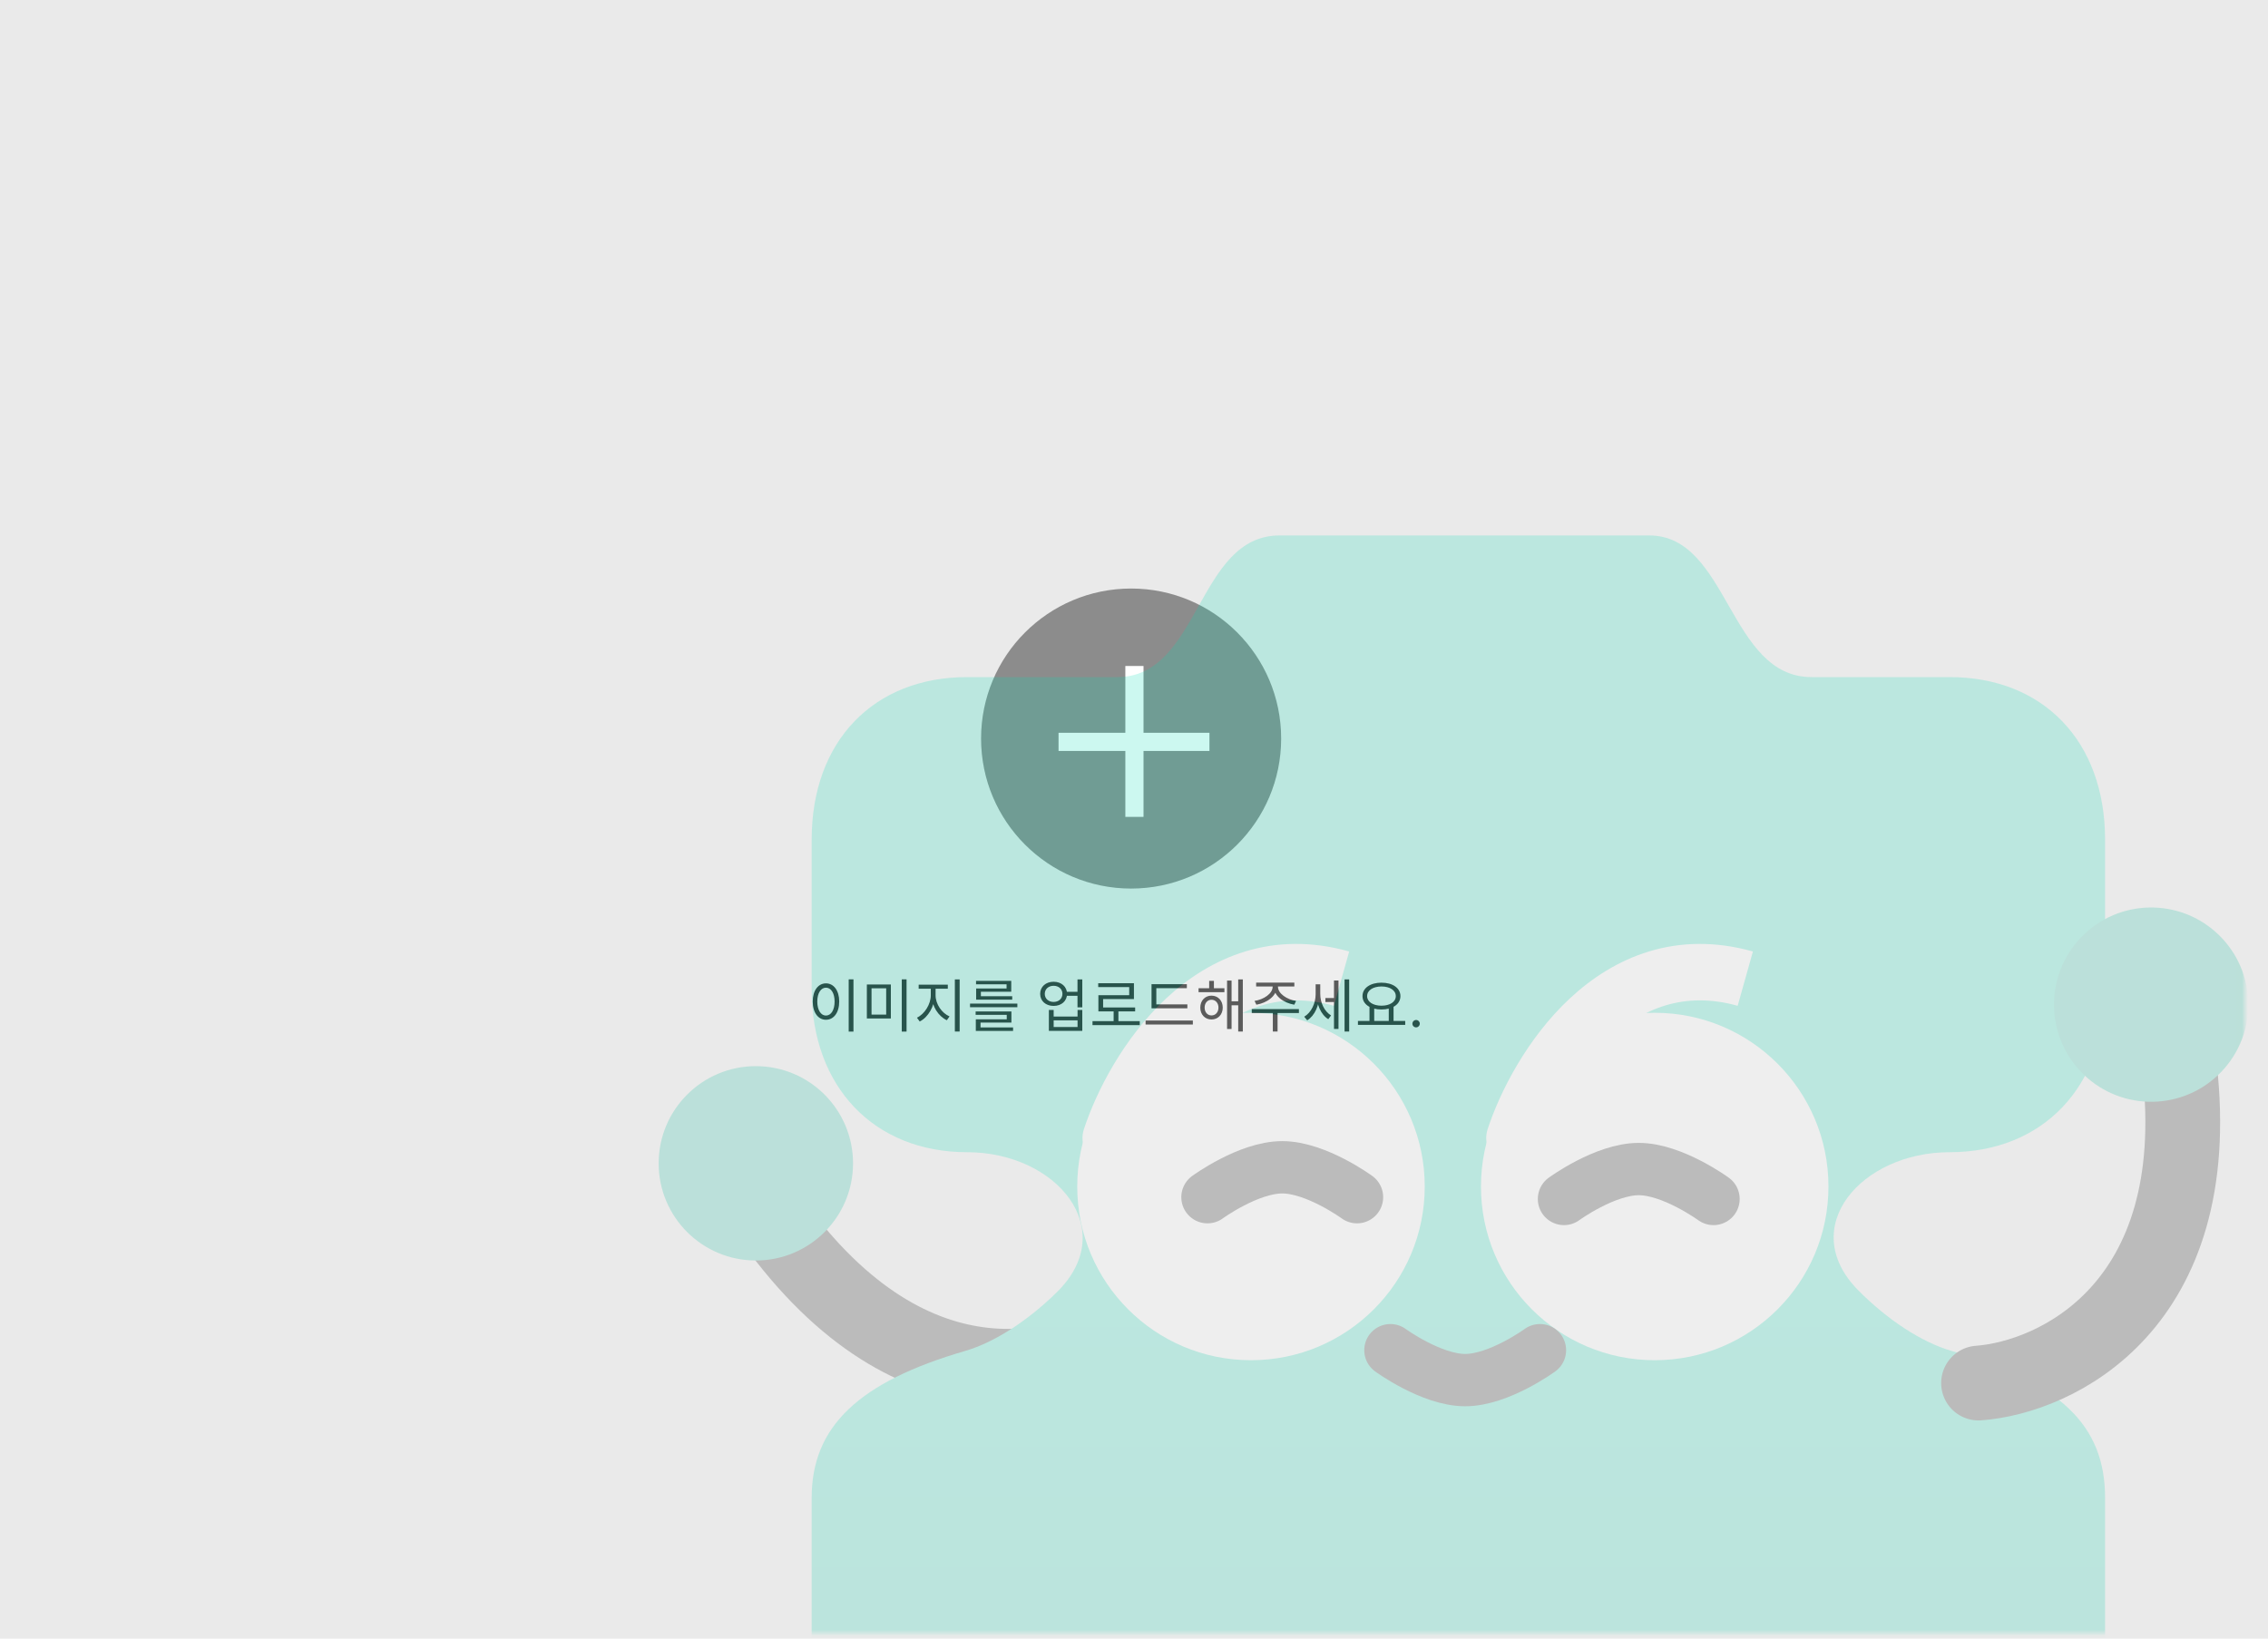 <svg width="393" height="284" viewBox="0 0 393 284" fill="none" xmlns="http://www.w3.org/2000/svg">
<rect width="393" height="284" fill="#EAEAEA"/>
<defs>
<linearGradient id="paint0_linear_291_2" x1="252.707" y1="215.313" x2="252.707" y2="344.736" gradientUnits="userSpaceOnUse">
<stop stop-color="#00DDB5"/>
<stop offset="1" stop-color="#00BE9C"/>
</linearGradient>
</defs>
<path d="M147.06 169.73V178.79H147.89V169.73H147.06ZM143.12 170.43C141.79 170.43 140.83 171.66 140.83 173.58C140.83 175.51 141.79 176.74 143.12 176.74C144.46 176.74 145.42 175.51 145.42 173.58C145.42 171.66 144.46 170.43 143.12 170.43ZM143.12 171.18C144.01 171.18 144.62 172.12 144.62 173.58C144.62 175.05 144.01 176.01 143.12 176.01C142.24 176.01 141.62 175.05 141.62 173.58C141.62 172.12 142.24 171.18 143.12 171.18ZM150.209 170.62V176.51H154.369V170.62H150.209ZM153.559 171.29V175.84H151.019V171.29H153.559ZM156.259 169.73V178.79H157.089V169.73H156.259ZM161.288 171.03V172.5C161.288 174.06 160.198 175.76 158.888 176.38L159.368 177.04C160.808 176.33 161.958 174.41 161.958 172.5V171.03H161.288ZM161.448 171.03V172.5C161.448 174.38 162.608 176.14 164.068 176.82L164.538 176.16C163.208 175.59 162.118 174.03 162.118 172.5V171.03H161.448ZM159.188 170.66V171.36H164.238V170.66H159.188ZM165.458 169.74V178.78H166.288V169.74H165.458ZM168.088 173.94V174.57H176.288V173.94H168.088ZM169.058 175.3V175.89H174.448V176.66H169.088V178.29H169.908V177.23H175.258V175.3H169.058ZM169.088 178.07V178.67H175.548V178.07H169.088ZM169.128 170V170.59H174.418V171.32H169.148V172.86H169.968V171.88H175.228V170H169.128ZM169.148 172.66V173.26H175.398V172.66H169.148ZM184.649 171.89V172.58H187.079V171.89H184.649ZM182.569 170.15C181.219 170.15 180.239 171.01 180.239 172.25C180.239 173.49 181.219 174.34 182.569 174.34C183.919 174.34 184.899 173.49 184.899 172.25C184.899 171.01 183.919 170.15 182.569 170.15ZM182.569 170.85C183.459 170.85 184.099 171.42 184.099 172.25C184.099 173.07 183.459 173.65 182.569 173.65C181.679 173.65 181.039 173.07 181.039 172.25C181.039 171.42 181.679 170.85 182.569 170.85ZM186.709 169.74V174.59H187.539V169.74H186.709ZM181.749 175.04V178.66H187.539V175.04H186.719V176.18H182.579V175.04H181.749ZM182.579 176.84H186.719V177.99H182.579V176.84ZM189.309 176.98V177.67H197.499V176.98H189.309ZM192.969 175.04V177.27H193.799V175.04H192.969ZM190.299 170.41V171.08H195.669V172.48H190.329V174.96H191.149V173.15H196.489V170.41H190.299ZM190.329 174.61V175.29H196.699V174.61H190.329ZM199.538 174.07V174.75H205.748V174.07H199.538ZM198.508 176.87V177.56H206.698V176.87H198.508ZM199.538 170.57V174.37H200.368V171.26H205.658V170.57H199.538ZM207.687 171.28V171.96H212.167V171.28H207.687ZM209.927 172.56C208.807 172.56 207.987 173.41 207.987 174.63C207.987 175.84 208.807 176.69 209.927 176.69C211.057 176.69 211.877 175.84 211.877 174.63C211.877 173.41 211.057 172.56 209.927 172.56ZM209.927 173.27C210.627 173.27 211.137 173.83 211.137 174.63C211.137 175.43 210.627 175.99 209.927 175.99C209.237 175.99 208.737 175.43 208.737 174.63C208.737 173.83 209.237 173.27 209.927 173.27ZM214.557 169.74V178.78H215.357V169.74H214.557ZM213.117 173.54V174.23H214.827V173.54H213.117ZM212.627 169.94V178.34H213.407V169.94H212.627ZM209.527 170V171.7H210.347V170H209.527ZM220.526 170.63V171.01C220.526 172.2 218.976 173.24 217.386 173.47L217.706 174.13C219.526 173.82 221.246 172.63 221.246 171.01V170.63H220.526ZM220.736 170.63V171.01C220.736 172.63 222.446 173.82 224.276 174.13L224.586 173.47C223.006 173.24 221.446 172.2 221.446 171.01V170.63H220.736ZM220.556 175.33V178.78H221.376V175.33H220.556ZM216.906 174.89V175.57H225.076V174.89H216.906ZM217.666 170.3V170.97H224.286V170.3H217.666ZM229.665 172.97V173.66H231.395V172.97H229.665ZM227.975 170.59V172.31C227.975 173.86 227.235 175.48 225.995 176.21L226.515 176.84C227.835 176.03 228.625 174.2 228.625 172.31V170.59H227.975ZM228.135 170.59V172.28C228.135 174.04 228.865 175.84 230.165 176.64L230.645 175.99C229.455 175.27 228.775 173.73 228.775 172.28V170.59H228.135ZM232.985 169.74V178.78H233.785V169.74H232.985ZM231.155 169.93V178.33H231.935V169.93H231.155ZM237.305 174.39V177.1H238.125V174.39H237.305ZM240.645 174.39V177.1H241.475V174.39H240.645ZM235.305 176.94V177.63H243.495V176.94H235.305ZM239.385 170.31C237.465 170.31 236.095 171.22 236.095 172.64C236.095 174.05 237.465 174.96 239.385 174.96C241.295 174.96 242.665 174.05 242.665 172.64C242.665 171.22 241.295 170.31 239.385 170.31ZM239.385 170.97C240.835 170.97 241.865 171.63 241.865 172.64C241.865 173.64 240.835 174.3 239.385 174.3C237.935 174.3 236.895 173.64 236.895 172.64C236.895 171.63 237.935 170.97 239.385 170.97ZM245.382 178.057C245.207 178.057 245.056 177.994 244.931 177.869C244.805 177.743 244.743 177.593 244.743 177.418C244.743 177.242 244.805 177.092 244.931 176.967C245.056 176.841 245.207 176.778 245.382 176.778C245.557 176.778 245.707 176.841 245.833 176.967C245.958 177.092 246.021 177.242 246.021 177.418C246.021 177.534 245.991 177.64 245.932 177.737C245.875 177.834 245.798 177.912 245.701 177.972C245.607 178.028 245.5 178.057 245.382 178.057Z" fill="#323232"/>
<circle cx="196" cy="128" r="26" fill="#8C8C8C"/>
<path d="M196.575 117L196.575 140" stroke="white" stroke-width="3.15" stroke-linecap="square"/>
<path d="M208 128.575L185 128.575" stroke="white" stroke-width="3.15" stroke-linecap="square"/>
<g style="mix-blend-mode:luminosity" opacity="0.2">
<mask id="mask0_291_2" style="mask-type:alpha" maskUnits="userSpaceOnUse" x="-126" y="49" width="515" height="235">
<rect x="-126" y="49" width="515" height="234.091" rx="15.103" fill="#EAEAEA"/>
</mask>
<g mask="url(#mask0_291_2)">
<path d="M197.649 228.992C187.08 237.52 159.737 246.268 134.911 213.031" stroke="black" stroke-width="12.955" stroke-linecap="round"/>
<circle cx="130.974" cy="201.62" r="16.842" fill="#00BB99"/>
<path d="M140.646 259.576C140.646 247.3 148.725 239.515 167.277 234.125C172.391 232.627 178.181 228.84 183.174 223.913C194.18 213.051 183.04 199.692 167.576 199.692V199.692C151.418 199.692 140.646 188.313 140.646 171.546V145.496C140.646 128.429 151.418 117.35 167.576 117.35H193.609C207.972 117.35 207.374 92.798 221.737 92.798H285.772C299.536 92.798 299.536 117.35 313.899 117.35H337.837C353.996 117.35 364.768 128.429 364.768 145.496V171.546C364.768 188.313 353.996 199.692 337.837 199.692V199.692C322.526 199.692 311.224 212.727 321.988 223.616C327.001 228.688 332.92 232.597 338.137 234.125C356.988 239.515 364.768 247 364.768 259.576V292.213C364.768 309.28 353.697 320.359 337.837 319.46C317.269 318.27 298.729 313.504 283.149 305.767C265.131 296.819 241.065 296.689 223.027 305.596C207.153 313.434 188.295 318.261 167.576 319.46C151.717 320.359 140.646 309.28 140.646 292.213V259.576Z" fill="url(#paint0_linear_291_2)"/>
<path d="M257.777 195.702C256.935 198.267 258.331 201.03 260.897 201.873C263.462 202.715 266.225 201.318 267.067 198.753L257.777 195.702ZM267.067 198.753C268.831 193.383 272.794 185.68 278.717 180.169C284.472 174.814 291.798 171.708 301.103 174.319L303.745 164.904C290.391 161.157 279.663 165.932 272.056 173.011C264.615 179.934 259.907 189.218 257.777 195.702L267.067 198.753Z" fill="white"/>
<circle cx="286.729" cy="205.636" r="30.107" transform="rotate(180 286.729 205.636)" fill="white"/>
<path d="M187.819 195.702C186.977 198.267 188.373 201.03 190.939 201.873C193.504 202.715 196.267 201.318 197.109 198.753L187.819 195.702ZM197.109 198.753C198.873 193.383 202.836 185.68 208.759 180.169C214.514 174.814 221.84 171.708 231.145 174.319L233.787 164.904C220.433 161.157 209.705 165.932 202.098 173.011C194.657 179.934 189.949 189.218 187.819 195.702L197.109 198.753Z" fill="white"/>
<circle cx="216.771" cy="205.636" r="30.107" transform="rotate(180 216.771 205.636)" fill="white"/>
<path d="M271.008 207.795C271.008 207.795 278.101 202.613 283.963 202.613C289.826 202.613 296.918 207.795 296.918 207.795" stroke="black" stroke-width="9.069" stroke-linecap="round"/>
<path d="M209.232 207.488C209.232 207.488 216.325 202.306 222.187 202.306C228.049 202.306 235.142 207.488 235.142 207.488" stroke="black" stroke-width="9.069" stroke-linecap="round"/>
<path d="M266.843 234.007C266.843 234.007 259.751 239.189 253.888 239.189C248.026 239.189 240.933 234.007 240.933 234.007" stroke="black" stroke-width="9.069" stroke-linecap="round"/>
<path d="M342.842 239.703C356.384 238.693 382.312 226.368 377.682 185.142" stroke="black" stroke-width="12.955" stroke-linecap="round"/>
<circle cx="16.842" cy="16.842" r="16.842" transform="matrix(-0.729 0.684 0.684 0.729 373.508 150.319)" fill="#00BB99"/>
</g>
</g>
</svg>
